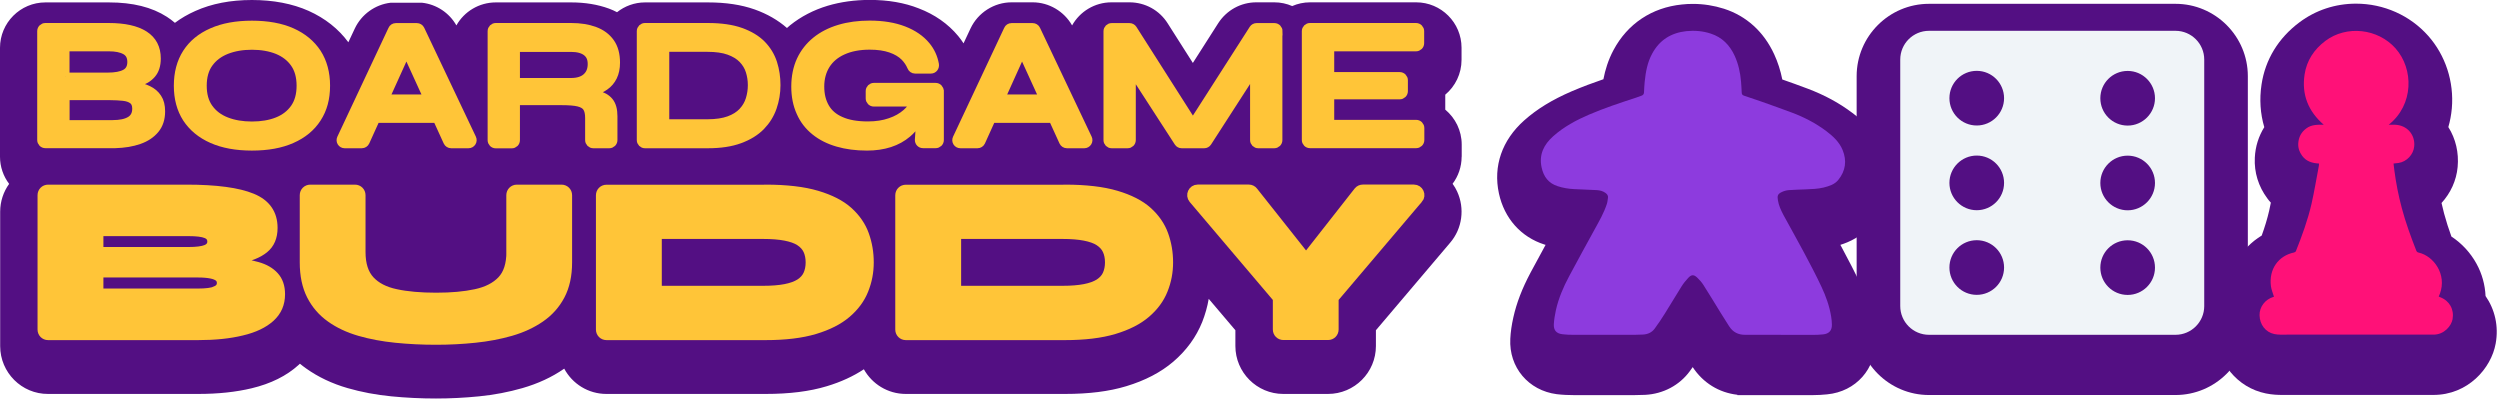 <svg width="301" height="48" viewBox="0 0 301 48" fill="none" xmlns="http://www.w3.org/2000/svg">
<g clip-path="url(#clip0_4_511)">
<path d="M175.98 18.87C175.98 20.09 175.57 21.23 174.89 22.13C175.11 22.42 175.29 22.73 175.44 23.06C176.38 25.1 176.06 27.52 174.6 29.22L165.66 39.76V41.66C165.66 44.84 163.08 47.43 159.89 47.43H154.51C151.33 47.43 148.74 44.84 148.74 41.66V39.76L145.53 35.98C145.37 36.93 145.1 37.87 144.75 38.76C144.02 40.58 142.85 42.19 141.26 43.55C139.76 44.83 137.86 45.82 135.6 46.5C133.52 47.13 131.1 47.43 128.22 47.43H109.06C106.88 47.43 104.99 46.22 104.01 44.46C102.74 45.3 101.25 45.99 99.55 46.5C97.47 47.13 95.05 47.43 92.17 47.43H73.01C70.82 47.43 68.9 46.2 67.93 44.38C67.93 44.38 67.93 44.4 67.91 44.4C66.44 45.42 64.76 46.19 62.89 46.73C61.26 47.2 59.51 47.54 57.68 47.72C55.98 47.89 54.23 47.98 52.49 47.98C50.66 47.98 48.86 47.89 47.12 47.72C45.25 47.54 43.49 47.2 41.86 46.73C39.98 46.19 38.3 45.39 36.84 44.35C36.59 44.17 36.35 43.99 36.11 43.79C36.06 43.84 36 43.89 35.95 43.94C34.51 45.25 32.6 46.2 30.29 46.75C28.41 47.2 26.29 47.43 23.85 47.43H5.79C2.61 47.45 0.02 44.85 0.02 41.67V25.49C0.02 24.25 0.42 23.08 1.1 22.14C0.41 21.23 0 20.09 0 18.87V5.76C0 2.74 2.45 0.29 5.47 0.29H13.1C15.99 0.29 18.28 0.86 20.1 2.03C20.44 2.25 20.76 2.49 21.06 2.75C21.79 2.2 22.62 1.72 23.52 1.32C25.48 0.44 27.76 -9.76585e-06 30.33 -9.76585e-06C32.9 -9.76585e-06 35.21 0.44 37.16 1.31C39.14 2.2 40.75 3.47 41.94 5.09L42.72 3.43C43.53 1.72 45.17 0.55 47.02 0.33H50.82C52.55 0.52 54.09 1.54 54.95 3.06C55.88 1.4 57.67 0.29 59.7 0.29H68.77C70.44 0.29 71.97 0.54 73.33 1.04C73.67 1.17 73.98 1.3 74.29 1.47C75.21 0.74 76.39 0.29 77.66 0.29H85.23C87.41 0.29 89.25 0.57 90.87 1.14C92.38 1.68 93.68 2.43 94.75 3.37C94.87 3.26 95 3.15 95.13 3.04C96.44 1.99 97.96 1.2 99.66 0.69C101.21 0.23 102.91 -0.01 104.73 -0.01C106.92 -0.01 108.9 0.33 110.62 1.01C112.53 1.74 114.14 2.86 115.36 4.33C115.6 4.61 115.81 4.91 116.01 5.22L116.85 3.43C117.75 1.52 119.69 0.28 121.8 0.28H124.33C126.3 0.28 128.12 1.37 129.08 3.06C130.01 1.4 131.79 0.28 133.83 0.28H135.98C137.87 0.28 139.6 1.23 140.6 2.83L143.62 7.58L146.67 2.8C147.69 1.22 149.4 0.28 151.27 0.28H153.42C154.19 0.28 154.92 0.44 155.58 0.73C156.24 0.44 156.97 0.28 157.74 0.28H170.5C173.52 0.28 175.97 2.73 175.97 5.75V7.2C175.97 8.89 175.21 10.39 174.01 11.4V13.2C175.22 14.21 175.99 15.72 175.99 17.41V18.87H175.98Z" fill="#530F83"/>
<path d="M4.98 16.87V3.75C4.98 3.48 5.2 3.27 5.46 3.27H13.09C14.98 3.27 16.41 3.59 17.39 4.22C18.37 4.85 18.86 5.79 18.86 7.04C18.86 7.84 18.66 8.47 18.27 8.92C17.88 9.38 17.32 9.71 16.61 9.93C15.89 10.15 15.05 10.28 14.08 10.34L14.17 10.19C14.88 10.21 15.55 10.26 16.18 10.34C16.81 10.43 17.37 10.59 17.84 10.82C18.32 11.05 18.7 11.37 18.97 11.79C19.25 12.2 19.38 12.74 19.38 13.41C19.38 14.28 19.15 15 18.68 15.57C18.21 16.14 17.57 16.57 16.74 16.86C15.91 17.15 14.96 17.31 13.87 17.34H5.46C5.19 17.34 4.98 17.12 4.98 16.86V16.87ZM7.87 9.24H12.98C13.89 9.24 14.6 9.11 15.09 8.84C15.58 8.57 15.83 8.11 15.83 7.46C15.83 6.81 15.58 6.35 15.09 6.08C14.6 5.81 13.94 5.68 13.13 5.68H7.87V9.25V9.24ZM7.87 14.96H13.57C14.48 14.96 15.19 14.81 15.68 14.51C16.17 14.21 16.42 13.74 16.42 13.08C16.42 12.6 16.27 12.25 15.99 12.04C15.7 11.82 15.32 11.69 14.84 11.64C14.36 11.59 13.85 11.56 13.3 11.56H7.88V14.95L7.87 14.96Z" fill="#FFC538" stroke="#FFC538" stroke-miterlimit="10"/>
<path d="M30.33 17.63C28.46 17.63 26.86 17.34 25.53 16.75C24.2 16.16 23.19 15.32 22.48 14.24C21.78 13.15 21.43 11.85 21.43 10.32C21.43 8.79 21.78 7.47 22.48 6.38C23.18 5.29 24.2 4.45 25.53 3.87C26.86 3.28 28.46 2.99 30.33 2.99C32.2 2.99 33.82 3.28 35.14 3.87C36.46 4.46 37.47 5.3 38.18 6.38C38.88 7.47 39.24 8.78 39.24 10.32C39.24 11.86 38.89 13.15 38.18 14.24C37.48 15.33 36.46 16.17 35.14 16.75C33.82 17.34 32.22 17.63 30.33 17.63ZM30.33 15.13C31.49 15.13 32.51 14.96 33.39 14.61C34.27 14.26 34.96 13.73 35.46 13.02C35.96 12.31 36.21 11.41 36.21 10.32C36.21 9.23 35.96 8.33 35.46 7.62C34.96 6.91 34.27 6.38 33.39 6.02C32.51 5.67 31.49 5.49 30.33 5.49C29.17 5.49 28.16 5.67 27.26 6.02C26.36 6.38 25.66 6.91 25.15 7.62C24.64 8.33 24.39 9.23 24.39 10.32C24.39 11.41 24.64 12.31 25.15 13.02C25.66 13.73 26.36 14.26 27.26 14.61C28.16 14.96 29.18 15.13 30.33 15.13Z" fill="#FFC538" stroke="#FFC538" stroke-miterlimit="10"/>
<path d="M50.19 3.28H47.66C47.47 3.28 47.3 3.39 47.23 3.56L41.07 16.67C40.92 16.99 41.15 17.35 41.5 17.35H43.56C43.75 17.35 43.92 17.24 44 17.07L45.26 14.29H52.61L53.88 17.07C53.96 17.24 54.13 17.35 54.32 17.35H56.41C56.76 17.35 57 16.98 56.84 16.66L50.62 3.55C50.54 3.38 50.37 3.28 50.19 3.28ZM46.36 11.87L48.93 6.2L51.52 11.87H46.36Z" fill="#FFC538" stroke="#FFC538" stroke-miterlimit="10"/>
<path d="M59.21 16.87V3.75C59.21 3.48 59.43 3.27 59.69 3.27H68.76C69.85 3.27 70.79 3.42 71.6 3.72C72.41 4.02 73.03 4.48 73.48 5.11C73.93 5.74 74.15 6.55 74.15 7.54C74.15 8.21 74.03 8.77 73.8 9.24C73.57 9.7 73.25 10.08 72.83 10.37C72.42 10.66 71.94 10.88 71.4 11.03C70.86 11.18 70.29 11.28 69.68 11.32L69.38 11.15C70.4 11.16 71.23 11.25 71.88 11.4C72.53 11.55 73.02 11.83 73.35 12.23C73.68 12.63 73.84 13.22 73.84 14V16.87C73.84 17.14 73.62 17.35 73.36 17.35H71.43C71.16 17.35 70.95 17.13 70.95 16.87V14.2C70.95 13.66 70.86 13.25 70.67 12.95C70.48 12.65 70.14 12.45 69.66 12.33C69.18 12.21 68.47 12.16 67.56 12.16H62.1V16.88C62.1 17.15 61.88 17.36 61.62 17.36H59.69C59.42 17.36 59.21 17.14 59.21 16.88V16.87ZM62.1 9.89H68.76C69.57 9.89 70.19 9.69 70.62 9.3C71.05 8.91 71.26 8.38 71.26 7.71C71.26 7.04 71.05 6.59 70.62 6.25C70.19 5.92 69.57 5.75 68.76 5.75H62.1V9.88V9.89Z" fill="#FFC538" stroke="#FFC538" stroke-miterlimit="10"/>
<path d="M85.23 3.27C86.81 3.27 88.13 3.46 89.19 3.84C90.25 4.22 91.09 4.73 91.72 5.37C92.35 6.02 92.8 6.76 93.07 7.6C93.34 8.44 93.47 9.33 93.47 10.25C93.47 11.17 93.32 12.07 93.02 12.93C92.72 13.79 92.25 14.54 91.61 15.2C90.96 15.86 90.12 16.38 89.06 16.77C88 17.16 86.73 17.35 85.22 17.35H77.65C77.38 17.35 77.17 17.13 77.17 16.87V3.75C77.17 3.48 77.39 3.27 77.65 3.27H85.22H85.23ZM80.08 14.86H85.17C86.21 14.86 87.08 14.73 87.77 14.48C88.46 14.23 89.01 13.88 89.41 13.45C89.82 13.01 90.11 12.52 90.28 11.97C90.45 11.42 90.54 10.85 90.54 10.25C90.54 9.65 90.45 9.09 90.28 8.55C90.11 8.01 89.82 7.54 89.41 7.11C89 6.69 88.46 6.36 87.77 6.11C87.08 5.86 86.21 5.74 85.17 5.74H80.08V14.85V14.86Z" fill="#FFC538" stroke="#FFC538" stroke-miterlimit="10"/>
<path d="M113.14 10.98V16.86C113.14 17.13 112.92 17.34 112.66 17.34H111.13C110.85 17.34 110.64 17.11 110.65 16.84C110.66 16.52 110.69 16.17 110.72 15.79C110.78 15.2 110.86 14.61 110.94 14C110.98 13.76 111.01 13.54 111.04 13.31C110.7 14.42 110.1 15.34 109.25 16.06C108.03 17.1 106.4 17.63 104.39 17.63C103.09 17.63 101.91 17.48 100.86 17.17C99.81 16.87 98.9 16.41 98.14 15.8C97.38 15.19 96.79 14.44 96.39 13.53C95.98 12.63 95.77 11.6 95.77 10.42C95.77 9.24 95.99 8.18 96.41 7.26C96.84 6.34 97.45 5.56 98.24 4.92C99.03 4.28 99.97 3.8 101.07 3.47C102.17 3.14 103.38 2.98 104.71 2.98C106.29 2.98 107.66 3.21 108.8 3.65C109.94 4.09 110.85 4.71 111.51 5.51C112.05 6.16 112.4 6.92 112.55 7.77C112.6 8.07 112.39 8.36 112.08 8.36H110.17C109.97 8.36 109.8 8.23 109.73 8.05C109.54 7.6 109.27 7.2 108.92 6.84C108.49 6.41 107.93 6.08 107.23 5.84C106.53 5.6 105.7 5.48 104.71 5.48C103.45 5.48 102.37 5.69 101.47 6.1C100.58 6.5 99.9 7.08 99.44 7.81C98.98 8.55 98.74 9.42 98.74 10.42C98.74 11.42 98.95 12.23 99.35 12.93C99.76 13.64 100.38 14.18 101.24 14.55C102.09 14.93 103.17 15.12 104.49 15.12C105.51 15.12 106.4 14.98 107.17 14.71C107.95 14.45 108.59 14.08 109.12 13.62C109.56 13.23 109.9 12.8 110.12 12.33H105.21C104.94 12.33 104.73 12.11 104.73 11.85V10.96C104.73 10.69 104.95 10.48 105.21 10.48H112.65C112.92 10.48 113.13 10.7 113.13 10.96L113.14 10.98Z" fill="#FFC538" stroke="#FFC538" stroke-miterlimit="10"/>
<path d="M124.32 3.28H121.79C121.6 3.28 121.43 3.39 121.36 3.56L115.2 16.67C115.05 16.99 115.28 17.35 115.63 17.35H117.69C117.88 17.35 118.05 17.24 118.13 17.07L119.26 14.57C119.34 14.4 119.51 14.29 119.7 14.29H126.44C126.63 14.29 126.8 14.4 126.88 14.57L128.02 17.07C128.1 17.24 128.27 17.35 128.46 17.35H130.55C130.9 17.35 131.14 16.98 130.98 16.66L124.76 3.55C124.68 3.38 124.51 3.28 124.33 3.28H124.32ZM120.8 11.19L122.62 7.16C122.79 6.78 123.32 6.78 123.49 7.16L125.33 11.19C125.48 11.51 125.24 11.87 124.89 11.87H121.22C120.87 11.87 120.64 11.51 120.78 11.19H120.8Z" fill="#FFC538" stroke="#FFC538" stroke-miterlimit="10"/>
<path d="M153.9 3.76V16.87C153.9 17.14 153.68 17.35 153.42 17.35H151.49C151.22 17.35 151.01 17.13 151.01 16.87V10.04C151.01 9.56 150.39 9.38 150.13 9.78L145.39 17.13C145.3 17.27 145.15 17.35 144.99 17.35H142.27C142.11 17.35 141.96 17.27 141.87 17.13L137.13 9.81C136.87 9.41 136.25 9.59 136.25 10.07V16.87C136.25 17.14 136.03 17.35 135.77 17.35H133.84C133.57 17.35 133.36 17.13 133.36 16.87V3.76C133.36 3.49 133.58 3.28 133.84 3.28H135.99C136.15 3.28 136.31 3.36 136.4 3.5L143.22 14.21C143.41 14.51 143.84 14.51 144.03 14.21L150.89 3.5C150.98 3.36 151.13 3.28 151.29 3.28H153.44C153.71 3.28 153.92 3.5 153.92 3.76H153.9Z" fill="#FFC538" stroke="#FFC538" stroke-miterlimit="10"/>
<path d="M160.14 11.95V14.45C160.14 14.72 160.36 14.93 160.62 14.93H170.51C170.78 14.93 170.99 15.15 170.99 15.41V16.86C170.99 17.13 170.77 17.34 170.51 17.34H157.72C157.45 17.34 157.24 17.12 157.24 16.86V3.75C157.24 3.48 157.46 3.27 157.72 3.27H170.49C170.76 3.27 170.97 3.49 170.97 3.75V5.2C170.97 5.47 170.75 5.68 170.49 5.68H160.62C160.35 5.68 160.14 5.9 160.14 6.16V8.7C160.14 8.97 160.36 9.18 160.62 9.18H168.53C168.8 9.18 169.01 9.4 169.01 9.66V10.98C169.01 11.25 168.79 11.46 168.53 11.46H160.62C160.35 11.46 160.14 11.68 160.14 11.94V11.95Z" fill="#FFC538" stroke="#FFC538" stroke-miterlimit="10"/>
<path d="M33.06 33.22C32.57 32.68 31.88 32.28 30.98 32.03C30.1 31.78 29.06 31.6 27.89 31.53C27.5 31.5 27.1 31.48 26.69 31.48C27.42 31.41 28.09 31.33 28.7 31.22C30.07 30.99 31.1 30.58 31.83 29.99C32.56 29.4 32.92 28.55 32.92 27.44C32.92 25.7 32.07 24.49 30.37 23.79C28.68 23.09 26.04 22.73 22.46 22.73H5.79C5.36 22.73 5.02 23.07 5.02 23.5V39.68C5.02 40.11 5.36 40.45 5.79 40.45H23.85C25.88 40.45 27.64 40.27 29.14 39.9C30.63 39.55 31.79 38.99 32.6 38.25C33.41 37.51 33.82 36.58 33.82 35.43C33.82 34.49 33.56 33.76 33.06 33.22ZM11.95 27.93H22.69C23.66 27.93 24.37 28.01 24.81 28.19C25.24 28.36 25.46 28.66 25.46 29.09C25.46 29.49 25.24 29.79 24.81 29.97C24.37 30.15 23.66 30.24 22.69 30.24H11.95V27.92V27.93ZM25.96 34.96C25.53 35.15 24.82 35.24 23.85 35.24H11.95V32.91H23.85C24.5 32.91 25.02 32.96 25.42 33.04C25.83 33.12 26.13 33.25 26.32 33.41C26.51 33.57 26.61 33.8 26.61 34.07C26.61 34.48 26.39 34.77 25.95 34.95L25.96 34.96Z" fill="#FFC538" stroke="#FFC538" stroke-miterlimit="10"/>
<path d="M61.46 30.34V23.5C61.46 23.07 61.8 22.73 62.23 22.73H67.61C68.04 22.73 68.38 23.07 68.38 23.5V31.59C68.38 33.16 68.09 34.49 67.51 35.59C66.93 36.69 66.12 37.59 65.09 38.3C64.06 39.01 62.87 39.56 61.52 39.95C60.17 40.34 58.73 40.61 57.19 40.77C55.65 40.93 54.08 41.01 52.5 41.01C50.82 41.01 49.2 40.93 47.63 40.77C46.06 40.61 44.61 40.34 43.27 39.95C41.93 39.56 40.76 39.01 39.77 38.3C38.77 37.59 37.99 36.69 37.43 35.59C36.87 34.49 36.59 33.16 36.59 31.59V23.5C36.59 23.07 36.93 22.73 37.36 22.73H42.74C43.17 22.73 43.51 23.07 43.51 23.5V30.34C43.51 31.82 43.87 32.94 44.59 33.72C45.31 34.5 46.34 35.03 47.68 35.31C49.02 35.6 50.63 35.74 52.51 35.74C54.39 35.74 55.92 35.6 57.27 35.31C58.62 35.02 59.65 34.49 60.38 33.72C61.11 32.95 61.47 31.82 61.47 30.34H61.46Z" fill="#FFC538" stroke="#FFC538" stroke-miterlimit="10"/>
<path d="M92.19 22.73C94.68 22.73 96.74 22.97 98.36 23.45C99.98 23.93 101.26 24.58 102.18 25.41C103.1 26.24 103.75 27.19 104.13 28.25C104.51 29.31 104.7 30.42 104.7 31.59C104.7 32.76 104.49 33.86 104.06 34.93C103.64 35.99 102.94 36.94 101.97 37.77C101 38.6 99.72 39.25 98.12 39.73C96.52 40.21 94.54 40.45 92.18 40.45H73.02C72.59 40.45 72.25 40.11 72.25 39.68V23.51C72.25 23.08 72.59 22.74 73.02 22.74H92.18L92.19 22.73ZM79.18 34.91H91.91C92.94 34.91 93.82 34.84 94.54 34.7C95.26 34.56 95.84 34.35 96.27 34.08C96.7 33.8 97.02 33.46 97.21 33.04C97.4 32.62 97.5 32.14 97.5 31.59C97.5 31.04 97.4 30.55 97.21 30.14C97.02 29.73 96.7 29.38 96.27 29.1C95.84 28.82 95.26 28.62 94.54 28.48C93.82 28.34 92.94 28.27 91.91 28.27H79.18V34.91Z" fill="#FFC538" stroke="#FFC538" stroke-miterlimit="10"/>
<path d="M128.23 22.73C130.72 22.73 132.78 22.97 134.4 23.45C136.02 23.93 137.3 24.58 138.22 25.41C139.14 26.24 139.79 27.19 140.17 28.25C140.55 29.31 140.74 30.42 140.74 31.59C140.74 32.76 140.53 33.86 140.1 34.93C139.68 35.99 138.98 36.94 138.01 37.77C137.04 38.6 135.76 39.25 134.16 39.73C132.56 40.21 130.58 40.45 128.22 40.45H109.06C108.63 40.45 108.29 40.11 108.29 39.68V23.51C108.29 23.08 108.63 22.74 109.06 22.74H128.22L128.23 22.73ZM115.22 34.91H127.95C128.98 34.91 129.86 34.84 130.58 34.7C131.3 34.56 131.88 34.35 132.31 34.08C132.74 33.8 133.06 33.46 133.25 33.04C133.44 32.62 133.54 32.14 133.54 31.59C133.54 31.04 133.44 30.55 133.25 30.14C133.06 29.73 132.74 29.38 132.31 29.1C131.88 28.82 131.3 28.62 130.58 28.48C129.86 28.34 128.98 28.27 127.95 28.27H115.22V34.91Z" fill="#FFC538" stroke="#FFC538" stroke-miterlimit="10"/>
<path d="M170.8 23.99L160.67 35.93V39.67C160.67 40.1 160.33 40.44 159.9 40.44H154.52C154.09 40.44 153.75 40.1 153.75 39.67V35.93L143.62 23.99C143.2 23.49 143.55 22.72 144.21 22.72H150.35C150.59 22.72 150.81 22.83 150.95 23.01L157.25 30.96L163.49 23.01C163.64 22.82 163.86 22.72 164.1 22.72H170.23C170.89 22.72 171.24 23.49 170.82 23.99H170.8Z" fill="#FFC538" stroke="#FFC538" stroke-miterlimit="10"/>
<path d="M211.82 44.94C211.27 44.93 210.71 44.94 210.16 44.94C208.35 44.94 206.89 44.14 205.97 42.68L205.72 42.28C205.45 41.86 205.18 41.43 204.92 41.01C204.92 41.01 203.96 39.44 203.84 39.26C203.77 39.38 203.7 39.5 203.63 39.61C203.32 40.12 203.01 40.64 202.69 41.15C202.23 41.88 201.8 42.53 201.36 43.13C200.57 44.21 199.37 44.85 197.97 44.92C197.6 44.94 197.24 44.95 196.88 44.95H192.95H189.45C188.97 44.95 188.4 44.94 187.8 44.86C185.71 44.6 184.38 43.02 184.49 40.93C184.53 40.27 184.63 39.56 184.8 38.78C185.13 37.29 185.71 35.79 186.63 34.06C187.36 32.68 188.12 31.31 188.87 29.93C188.87 29.93 190.14 27.62 190.24 27.44C190.17 27.44 189.47 27.41 189.47 27.41C188.54 27.37 187.64 27.22 186.78 26.94C184.84 26.32 183.52 24.82 183.07 22.73C182.71 21.09 182.81 18.66 185.29 16.45C186.62 15.27 188.21 14.3 190.31 13.39C191.98 12.67 193.65 12.09 195.45 11.5C195.58 10.22 195.83 8.72 196.62 7.24C197.9 4.84 200.04 3.42 202.8 3.14C203.16 3.1 203.51 3.08 203.87 3.08C204.87 3.08 205.86 3.23 206.79 3.53C208.78 4.17 210.33 5.58 211.26 7.6C211.79 8.76 212.12 10.03 212.25 11.5C212.5 11.58 213.55 11.95 213.55 11.95C214.61 12.33 215.68 12.7 216.73 13.1C218.53 13.78 220.08 14.62 221.47 15.67C222.44 16.4 223.63 17.44 224.3 19.06C225.19 21.26 224.87 23.48 223.38 25.31C222.34 26.6 220.89 26.96 220.2 27.12C219.28 27.34 218.43 27.38 217.67 27.41H217.49C217.71 27.81 217.93 28.21 218.15 28.61C218.61 29.45 219.08 30.28 219.53 31.12C220.23 32.43 221.01 33.91 221.71 35.4C222.42 36.91 222.86 38.31 223.08 39.67C223.15 40.13 223.2 40.55 223.21 40.97C223.27 43.09 221.89 44.64 219.78 44.84C219.31 44.89 218.84 44.91 218.37 44.92C217.79 44.92 217.21 44.92 216.63 44.92H211.85L211.82 44.94Z" fill="#530F83"/>
<path d="M203.84 5.71C204.56 5.71 205.26 5.81 205.96 6.04C207.34 6.48 208.26 7.43 208.85 8.71C209.3 9.69 209.53 10.74 209.62 11.82C209.66 12.26 209.68 12.69 209.7 13.13C209.7 13.33 209.78 13.46 209.98 13.52C210.69 13.75 211.4 13.99 212.1 14.24C213.33 14.68 214.56 15.11 215.78 15.57C217.24 16.12 218.62 16.84 219.88 17.78C220.7 18.4 221.45 19.09 221.85 20.06C222.37 21.35 222.2 22.58 221.33 23.66C220.89 24.21 220.23 24.41 219.56 24.58C218.85 24.75 218.12 24.77 217.39 24.8C216.72 24.83 216.05 24.84 215.38 24.89C215.1 24.91 214.81 24.99 214.55 25.11C214 25.36 213.98 25.6 214.06 26.11C214.16 26.75 214.44 27.34 214.74 27.91C215.55 29.4 216.39 30.88 217.19 32.38C217.92 33.75 218.65 35.13 219.31 36.54C219.84 37.67 220.27 38.86 220.47 40.11C220.52 40.43 220.56 40.75 220.56 41.07C220.58 41.79 220.22 42.19 219.5 42.26C219.11 42.3 218.72 42.32 218.32 42.32C217.75 42.32 217.17 42.32 216.6 42.32C215.88 42.32 215.17 42.32 214.45 42.32C213.6 42.32 212.74 42.31 211.89 42.31C211.3 42.31 210.71 42.31 210.12 42.32C210.11 42.32 210.09 42.32 210.08 42.32C209.25 42.32 208.63 41.98 208.18 41.28C207.83 40.73 207.48 40.19 207.14 39.63C206.46 38.53 205.79 37.41 205.09 36.32C204.89 36 204.63 35.71 204.36 35.45C204.16 35.25 203.98 35.15 203.81 35.15C203.64 35.15 203.46 35.25 203.27 35.46C202.96 35.79 202.67 36.15 202.43 36.54C201.76 37.61 201.12 38.69 200.45 39.76C200.06 40.38 199.66 40.99 199.22 41.58C198.88 42.04 198.39 42.26 197.82 42.29C197.5 42.31 197.18 42.31 196.85 42.32C195.55 42.32 194.25 42.32 192.96 42.32C191.78 42.32 190.61 42.32 189.43 42.32C188.99 42.32 188.54 42.31 188.1 42.25C187.39 42.16 187.05 41.78 187.08 41.06C187.11 40.49 187.2 39.91 187.33 39.35C187.65 37.92 188.23 36.57 188.92 35.28C189.93 33.37 190.98 31.49 192.01 29.6C192.55 28.62 193.11 27.65 193.46 26.58C193.54 26.34 193.56 26.08 193.6 25.83C193.64 25.56 193.5 25.38 193.29 25.23C192.98 25.01 192.62 24.92 192.25 24.9C191.34 24.85 190.44 24.82 189.53 24.78C188.85 24.75 188.19 24.64 187.54 24.43C186.42 24.07 185.84 23.28 185.6 22.17C185.26 20.61 185.88 19.41 187 18.41C188.27 17.28 189.75 16.48 191.31 15.81C193.16 15.02 195.06 14.39 196.96 13.77C197.19 13.7 197.4 13.6 197.63 13.53C197.84 13.46 197.92 13.32 197.93 13.11C197.95 12.69 197.97 12.27 198.01 11.86C198.13 10.69 198.33 9.54 198.9 8.49C199.78 6.84 201.18 5.96 203.03 5.76C203.3 5.73 203.56 5.72 203.83 5.72M203.83 0.47C203.39 0.47 202.94 0.49 202.5 0.54C198.88 0.91 195.96 2.86 194.27 6.02C193.62 7.23 193.26 8.45 193.05 9.54C191.76 9.98 190.51 10.45 189.24 10.99C186.88 12.01 185.06 13.12 183.51 14.5C180.84 16.88 179.76 20 180.47 23.29C181.12 26.29 183.12 28.54 185.95 29.44C186 29.45 186.04 29.47 186.09 29.48C185.49 30.58 184.88 31.7 184.28 32.82C183.25 34.76 182.6 36.47 182.21 38.2C182 39.13 181.88 39.97 181.84 40.79C181.66 44.22 184.02 47.02 187.44 47.46C188.19 47.55 188.89 47.57 189.42 47.57C190.6 47.57 191.78 47.57 192.96 47.57H196.69H196.86C197.26 47.57 197.67 47.56 198.07 47.54C200.25 47.43 202.21 46.39 203.46 44.68C203.57 44.52 203.69 44.36 203.8 44.2C205.05 46.1 206.97 47.28 209.18 47.53V47.57H209.77C209.87 47.57 209.96 47.57 210.06 47.57H210.18C210.28 47.57 210.38 47.57 210.48 47.57H214.44H215.51H216.59C217.17 47.57 217.76 47.57 218.34 47.57C218.86 47.57 219.4 47.54 219.99 47.48C223.45 47.15 225.9 44.39 225.8 40.92C225.79 40.39 225.73 39.86 225.64 39.28C225.38 37.67 224.87 36.05 224.05 34.31C223.32 32.75 222.52 31.24 221.81 29.91C221.73 29.77 221.66 29.62 221.58 29.48C222.61 29.16 224.17 28.49 225.39 26.98C227.48 24.4 227.95 21.16 226.7 18.09C225.79 15.84 224.16 14.44 223.02 13.59C221.43 12.39 219.67 11.44 217.63 10.67C216.61 10.28 215.58 9.92 214.59 9.57C214.37 8.48 214.05 7.48 213.61 6.53C212.36 3.82 210.27 1.92 207.56 1.05C206.36 0.67 205.11 0.47 203.83 0.47Z" fill="#530F83"/>
<path d="M292.97 44.94C289.32 44.94 285.68 44.94 282.03 44.94H274.76C274.35 44.94 273.85 44.93 273.3 44.82C271.07 44.36 269.47 42.4 269.42 40.04C269.39 38.72 269.91 37.49 270.79 36.57C270.53 33.77 271.98 31.31 274.39 30.24C274.91 28.87 275.41 27.42 275.74 25.96C275.92 25.14 276.08 24.32 276.24 23.46C275.79 23.16 275.4 22.79 275.06 22.34C274.36 21.4 274.01 20.3 274.07 19.14C274.13 17.85 274.66 16.69 275.57 15.8C274.82 14.22 274.58 12.46 274.86 10.58C275.21 8.28 276.43 6.28 278.4 4.81C279.91 3.68 281.72 3.09 283.65 3.09C286.24 3.09 288.69 4.18 290.37 6.08C291.98 7.9 292.78 10.36 292.57 12.85C292.48 13.89 292.22 14.88 291.8 15.8C291.89 15.89 291.98 15.98 292.07 16.08C292.98 17.12 293.41 18.47 293.28 19.89C293.14 21.38 292.29 22.7 291.08 23.5C291.25 24.47 291.46 25.44 291.72 26.41C292.08 27.75 292.55 29.1 293.01 30.31C294.19 30.88 295.21 31.85 295.86 33.05C296.46 34.17 296.72 35.39 296.61 36.61C297.67 37.73 298.17 39.3 297.88 40.93C297.52 42.91 295.6 44.96 292.98 44.96L292.97 44.94Z" fill="#530F83"/>
<path d="M283.65 5.71C285.42 5.71 287.18 6.43 288.41 7.81C290.62 10.3 290.62 14.6 287.59 17.01C287.77 17.01 287.93 17.01 288.09 17.01C288.18 17.01 288.27 17.01 288.36 17.01C289.79 17.06 290.8 18.2 290.66 19.62C290.57 20.6 289.76 21.46 288.78 21.61C288.6 21.64 288.41 21.65 288.18 21.68C288.21 21.95 288.25 22.23 288.28 22.5C288.48 24.04 288.78 25.56 289.18 27.05C289.64 28.79 290.26 30.47 290.91 32.14C290.97 32.29 291.04 32.37 291.2 32.4C293.02 32.81 294.62 35.03 293.76 37.34C293.72 37.45 293.67 37.56 293.61 37.69C293.67 37.72 293.74 37.76 293.8 37.78C294.91 38.2 295.49 39.25 295.28 40.42C295.14 41.21 294.28 42.28 292.97 42.28C287.08 42.27 281.19 42.28 275.3 42.28C275.12 42.28 274.94 42.28 274.77 42.28C274.46 42.28 274.14 42.27 273.84 42.21C272.78 41.99 272.08 41.07 272.06 39.94C272.04 38.94 272.73 38.03 273.75 37.73C273.78 37.73 273.8 37.71 273.81 37.71C273.68 37.27 273.5 36.87 273.44 36.44C273.17 34.35 274.36 32.76 276.22 32.37C276.31 32.35 276.42 32.28 276.45 32.2C277.19 30.34 277.88 28.45 278.33 26.5C278.67 24.99 278.92 23.46 279.21 21.94C279.23 21.85 279.22 21.76 279.23 21.66C278.42 21.62 277.7 21.41 277.2 20.73C276.87 20.29 276.7 19.79 276.73 19.24C276.77 18.49 277.09 17.88 277.7 17.43C278.24 17.03 278.85 16.99 279.51 16.99C279.6 16.99 279.7 16.99 279.79 16.99C277.91 15.36 277.12 13.35 277.48 10.95C277.73 9.26 278.63 7.91 279.99 6.89C281.07 6.08 282.37 5.69 283.67 5.69M283.67 0.44C281.17 0.44 278.81 1.22 276.85 2.69C274.32 4.58 272.74 7.17 272.29 10.17C272.02 11.96 272.14 13.69 272.62 15.31C271.94 16.4 271.54 17.65 271.48 18.99C271.39 20.76 271.92 22.46 272.99 23.89C273.11 24.06 273.25 24.23 273.41 24.4C273.35 24.72 273.28 25.04 273.21 25.36C272.98 26.36 272.67 27.37 272.31 28.36C269.8 29.88 268.23 32.57 268.16 35.66C267.27 36.93 266.78 38.47 266.82 40.08C266.91 43.67 269.37 46.67 272.81 47.37C273.59 47.53 274.28 47.55 274.79 47.55H275.11H275.32C277.57 47.55 279.8 47.55 282.04 47.55C285.69 47.55 289.34 47.55 292.98 47.55C297.13 47.55 299.94 44.36 300.48 41.36C300.86 39.27 300.38 37.25 299.26 35.64C299.2 34.3 298.84 32.97 298.18 31.77C297.45 30.43 296.39 29.29 295.15 28.48C294.82 27.57 294.52 26.64 294.27 25.71C294.16 25.29 294.06 24.86 293.96 24.44C295.04 23.26 295.75 21.75 295.9 20.11C296.06 18.38 295.67 16.71 294.78 15.3C294.99 14.58 295.13 13.82 295.2 13.05C295.48 9.85 294.44 6.66 292.35 4.31C290.17 1.85 287 0.44 283.66 0.44H283.67Z" fill="#530F83"/>
<path d="M232.25 3.08H261.93C265.29 3.08 268.02 5.81 268.02 9.17V38.85C268.02 42.21 265.29 44.94 261.93 44.94H232.25C228.89 44.94 226.16 42.21 226.16 38.85V9.17C226.16 5.81 228.89 3.09 232.24 3.09L232.25 3.08Z" fill="#530F83"/>
<path d="M261.93 5.71C263.84 5.71 265.39 7.26 265.39 9.17V38.85C265.39 40.76 263.84 42.31 261.93 42.31H232.25C230.34 42.31 228.79 40.76 228.79 38.85V9.17C228.79 7.26 230.34 5.71 232.25 5.71H261.93ZM261.93 0.46H232.25C227.45 0.46 223.54 4.37 223.54 9.17V38.85C223.54 43.65 227.45 47.56 232.25 47.56H261.93C266.73 47.56 270.64 43.65 270.64 38.85V9.17C270.64 4.37 266.73 0.46 261.93 0.46Z" fill="#530F83"/>
<path d="M238 19.73C234.74 19.73 232.08 17.07 232.08 13.81C232.08 10.55 234.74 7.89 238 7.89C241.26 7.89 243.92 10.55 243.92 13.81C243.92 17.07 241.26 19.73 238 19.73Z" fill="#530F83"/>
<path d="M238 10.52C239.82 10.52 241.29 11.99 241.29 13.81C241.29 15.63 239.82 17.1 238 17.1C236.18 17.1 234.71 15.63 234.71 13.81C234.71 11.99 236.18 10.52 238 10.52ZM238 5.27C233.29 5.27 229.45 9.1 229.45 13.82C229.45 18.54 233.28 22.37 238 22.37C242.72 22.37 246.55 18.54 246.55 13.82C246.55 9.1 242.72 5.27 238 5.27Z" fill="#530F83"/>
<path d="M256.17 19.73C252.91 19.73 250.25 17.07 250.25 13.81C250.25 10.55 252.91 7.89 256.17 7.89C259.43 7.89 262.09 10.55 262.09 13.81C262.09 17.07 259.43 19.73 256.17 19.73Z" fill="#530F83"/>
<path d="M256.17 10.52C257.99 10.52 259.46 11.99 259.46 13.81C259.46 15.63 257.99 17.1 256.17 17.1C254.35 17.1 252.88 15.63 252.88 13.81C252.88 11.99 254.35 10.52 256.17 10.52ZM256.17 5.27C251.46 5.27 247.62 9.1 247.62 13.82C247.62 18.54 251.45 22.37 256.17 22.37C260.89 22.37 264.72 18.54 264.72 13.82C264.72 9.1 260.89 5.27 256.17 5.27Z" fill="#530F83"/>
<path d="M238 29.93C234.74 29.93 232.08 27.27 232.08 24.01C232.08 20.75 234.74 18.09 238 18.09C241.26 18.09 243.92 20.75 243.92 24.01C243.92 27.27 241.26 29.93 238 29.93Z" fill="#530F83"/>
<path d="M238 20.72C239.82 20.72 241.29 22.19 241.29 24.01C241.29 25.83 239.82 27.3 238 27.3C236.18 27.3 234.71 25.83 234.71 24.01C234.71 22.19 236.18 20.72 238 20.72ZM238 15.47C233.29 15.47 229.45 19.3 229.45 24.02C229.45 28.74 233.28 32.57 238 32.57C242.72 32.57 246.55 28.74 246.55 24.02C246.55 19.3 242.72 15.47 238 15.47Z" fill="#530F83"/>
<path d="M256.17 29.93C252.91 29.93 250.25 27.27 250.25 24.01C250.25 20.75 252.91 18.09 256.17 18.09C259.43 18.09 262.09 20.75 262.09 24.01C262.09 27.27 259.43 29.93 256.17 29.93Z" fill="#530F83"/>
<path d="M256.17 20.72C257.99 20.72 259.46 22.19 259.46 24.01C259.46 25.83 257.99 27.3 256.17 27.3C254.35 27.3 252.88 25.83 252.88 24.01C252.88 22.19 254.35 20.72 256.17 20.72ZM256.17 15.47C251.46 15.47 247.62 19.3 247.62 24.02C247.62 28.74 251.45 32.57 256.17 32.57C260.89 32.57 264.72 28.74 264.72 24.02C264.72 19.3 260.89 15.47 256.17 15.47Z" fill="#530F83"/>
<path d="M238 40.13C234.74 40.13 232.08 37.47 232.08 34.21C232.08 30.95 234.74 28.29 238 28.29C241.26 28.29 243.92 30.95 243.92 34.21C243.92 37.47 241.26 40.13 238 40.13Z" fill="#530F83"/>
<path d="M238 30.92C239.82 30.92 241.29 32.39 241.29 34.21C241.29 36.03 239.82 37.5 238 37.5C236.18 37.5 234.71 36.03 234.71 34.21C234.71 32.39 236.18 30.92 238 30.92ZM238 25.67C233.29 25.67 229.45 29.5 229.45 34.22C229.45 38.94 233.28 42.77 238 42.77C242.72 42.77 246.55 38.94 246.55 34.22C246.55 29.5 242.72 25.67 238 25.67Z" fill="#530F83"/>
<path d="M256.17 40.13C252.91 40.13 250.25 37.47 250.25 34.21C250.25 30.95 252.91 28.29 256.17 28.29C259.43 28.29 262.09 30.95 262.09 34.21C262.09 37.47 259.43 40.13 256.17 40.13Z" fill="#530F83"/>
<path d="M256.17 30.92C257.99 30.92 259.46 32.39 259.46 34.21C259.46 36.03 257.99 37.5 256.17 37.5C254.35 37.5 252.88 36.03 252.88 34.21C252.88 32.39 254.35 30.92 256.17 30.92ZM256.17 25.67C251.46 25.67 247.62 29.5 247.62 34.22C247.62 38.94 251.45 42.77 256.17 42.77C260.89 42.77 264.72 38.94 264.72 34.22C264.72 29.5 260.89 25.67 256.17 25.67Z" fill="#530F83"/>
<path d="M214.45 40.31C213.01 40.31 211.56 40.3 210.12 40.31C209.27 40.32 208.63 39.98 208.18 39.27C207.83 38.72 207.48 38.18 207.14 37.62C206.46 36.52 205.79 35.4 205.09 34.31C204.89 33.99 204.63 33.7 204.36 33.44C203.95 33.04 203.66 33.04 203.27 33.45C202.96 33.78 202.67 34.14 202.43 34.53C201.76 35.6 201.12 36.68 200.45 37.75C200.06 38.37 199.66 38.98 199.22 39.57C198.88 40.03 198.39 40.25 197.82 40.28C197.5 40.3 197.18 40.3 196.85 40.31C194.38 40.31 191.9 40.31 189.43 40.31C188.99 40.31 188.54 40.3 188.1 40.24C187.39 40.15 187.05 39.77 187.08 39.05C187.11 38.48 187.21 37.9 187.33 37.34C187.65 35.91 188.23 34.56 188.92 33.27C189.93 31.36 190.98 29.48 192.01 27.59C192.55 26.61 193.11 25.64 193.46 24.57C193.54 24.33 193.56 24.07 193.6 23.82C193.64 23.55 193.5 23.37 193.29 23.22C192.98 23 192.62 22.91 192.26 22.89C191.35 22.84 190.45 22.81 189.54 22.77C188.86 22.74 188.2 22.63 187.55 22.42C186.43 22.06 185.85 21.27 185.61 20.16C185.27 18.6 185.89 17.4 187.01 16.4C188.28 15.27 189.76 14.47 191.32 13.8C193.17 13.01 195.07 12.38 196.97 11.76C197.2 11.69 197.41 11.59 197.64 11.52C197.85 11.45 197.93 11.31 197.94 11.1C197.96 10.68 197.98 10.26 198.02 9.85C198.14 8.68 198.34 7.53 198.91 6.48C199.79 4.83 201.19 3.95 203.04 3.75C204.03 3.65 205.01 3.73 205.96 4.04C207.34 4.48 208.26 5.43 208.85 6.71C209.3 7.69 209.53 8.74 209.62 9.82C209.66 10.26 209.68 10.69 209.7 11.13C209.7 11.33 209.78 11.46 209.98 11.52C210.69 11.75 211.4 11.99 212.1 12.24C213.33 12.68 214.56 13.11 215.78 13.57C217.24 14.12 218.62 14.84 219.88 15.78C220.7 16.4 221.45 17.09 221.85 18.06C222.38 19.35 222.21 20.58 221.33 21.66C220.89 22.21 220.23 22.41 219.56 22.58C218.85 22.75 218.12 22.77 217.39 22.8C216.72 22.83 216.05 22.84 215.38 22.89C215.1 22.91 214.81 22.99 214.55 23.11C214 23.36 213.98 23.6 214.06 24.11C214.16 24.75 214.44 25.34 214.74 25.91C215.55 27.4 216.39 28.88 217.19 30.38C217.92 31.75 218.65 33.13 219.31 34.54C219.84 35.67 220.27 36.86 220.47 38.11C220.52 38.43 220.56 38.75 220.56 39.07C220.58 39.79 220.22 40.19 219.5 40.26C219.11 40.3 218.72 40.32 218.32 40.32C217.03 40.32 215.74 40.32 214.45 40.32V40.31Z" fill="#8D3BDE"/>
<path d="M273.79 35.74C273.66 35.3 273.48 34.9 273.42 34.47C273.15 32.38 274.34 30.79 276.2 30.4C276.29 30.38 276.4 30.31 276.43 30.23C277.17 28.37 277.86 26.48 278.31 24.53C278.65 23.02 278.9 21.49 279.19 19.97C279.21 19.88 279.2 19.79 279.21 19.69C278.4 19.65 277.68 19.44 277.18 18.76C276.85 18.32 276.68 17.82 276.71 17.27C276.75 16.52 277.07 15.91 277.68 15.46C278.29 15 279.01 15.01 279.78 15.02C277.9 13.39 277.11 11.38 277.47 8.98C277.72 7.29 278.62 5.94 279.98 4.92C282.53 3.01 286.29 3.43 288.42 5.82C290.63 8.31 290.63 12.61 287.6 15.02C287.88 15.02 288.12 15.02 288.37 15.02C289.8 15.07 290.81 16.21 290.67 17.63C290.58 18.61 289.77 19.47 288.79 19.62C288.61 19.65 288.42 19.66 288.18 19.69C288.21 19.96 288.25 20.24 288.28 20.51C288.48 22.05 288.78 23.57 289.18 25.06C289.64 26.8 290.26 28.48 290.91 30.15C290.97 30.3 291.04 30.38 291.2 30.41C293.02 30.82 294.62 33.04 293.77 35.35C293.73 35.46 293.68 35.57 293.62 35.7C293.68 35.73 293.75 35.77 293.81 35.79C294.92 36.21 295.5 37.26 295.29 38.43C295.15 39.22 294.29 40.3 292.98 40.29C287.09 40.28 281.2 40.29 275.31 40.29C274.82 40.29 274.31 40.32 273.83 40.22C272.77 40 272.07 39.08 272.05 37.95C272.03 36.95 272.72 36.04 273.74 35.74C273.77 35.74 273.79 35.72 273.8 35.72L273.79 35.74Z" fill="#FF1178"/>
<path d="M261.93 3.71H232.25C230.34 3.71 228.79 5.26 228.79 7.17V36.85C228.79 38.76 230.34 40.31 232.25 40.31H261.93C263.84 40.31 265.39 38.76 265.39 36.85V7.17C265.39 5.26 263.84 3.71 261.93 3.71ZM238 35.5C236.18 35.5 234.71 34.03 234.71 32.21C234.71 30.39 236.18 28.92 238 28.92C239.82 28.92 241.29 30.39 241.29 32.21C241.29 34.03 239.82 35.5 238 35.5ZM238 25.31C236.18 25.31 234.71 23.83 234.71 22.02C234.71 20.21 236.18 18.73 238 18.73C239.82 18.73 241.29 20.2 241.29 22.02C241.29 23.84 239.82 25.31 238 25.31ZM238 15.11C236.18 15.11 234.71 13.64 234.71 11.82C234.71 10 236.18 8.53 238 8.53C239.82 8.53 241.29 10.01 241.29 11.82C241.29 13.63 239.82 15.11 238 15.11ZM256.17 35.51C254.35 35.51 252.88 34.04 252.88 32.22C252.88 30.4 254.35 28.93 256.17 28.93C257.99 28.93 259.46 30.4 259.46 32.22C259.46 34.04 257.98 35.51 256.17 35.51ZM256.17 25.32C254.35 25.32 252.88 23.84 252.88 22.03C252.88 20.22 254.35 18.74 256.17 18.74C257.99 18.74 259.46 20.21 259.46 22.03C259.46 23.85 257.98 25.32 256.17 25.32ZM256.17 15.12C254.35 15.12 252.88 13.65 252.88 11.83C252.88 10.01 254.35 8.54 256.17 8.54C257.99 8.54 259.46 10.02 259.46 11.83C259.46 13.64 257.98 15.12 256.17 15.12Z" fill="#F0F4F8"/>
</g>
<defs>
<clipPath id="clip0_4_511">
<rect width="300.59" height="48" fill="white"/>
</clipPath>
</defs>
</svg>
